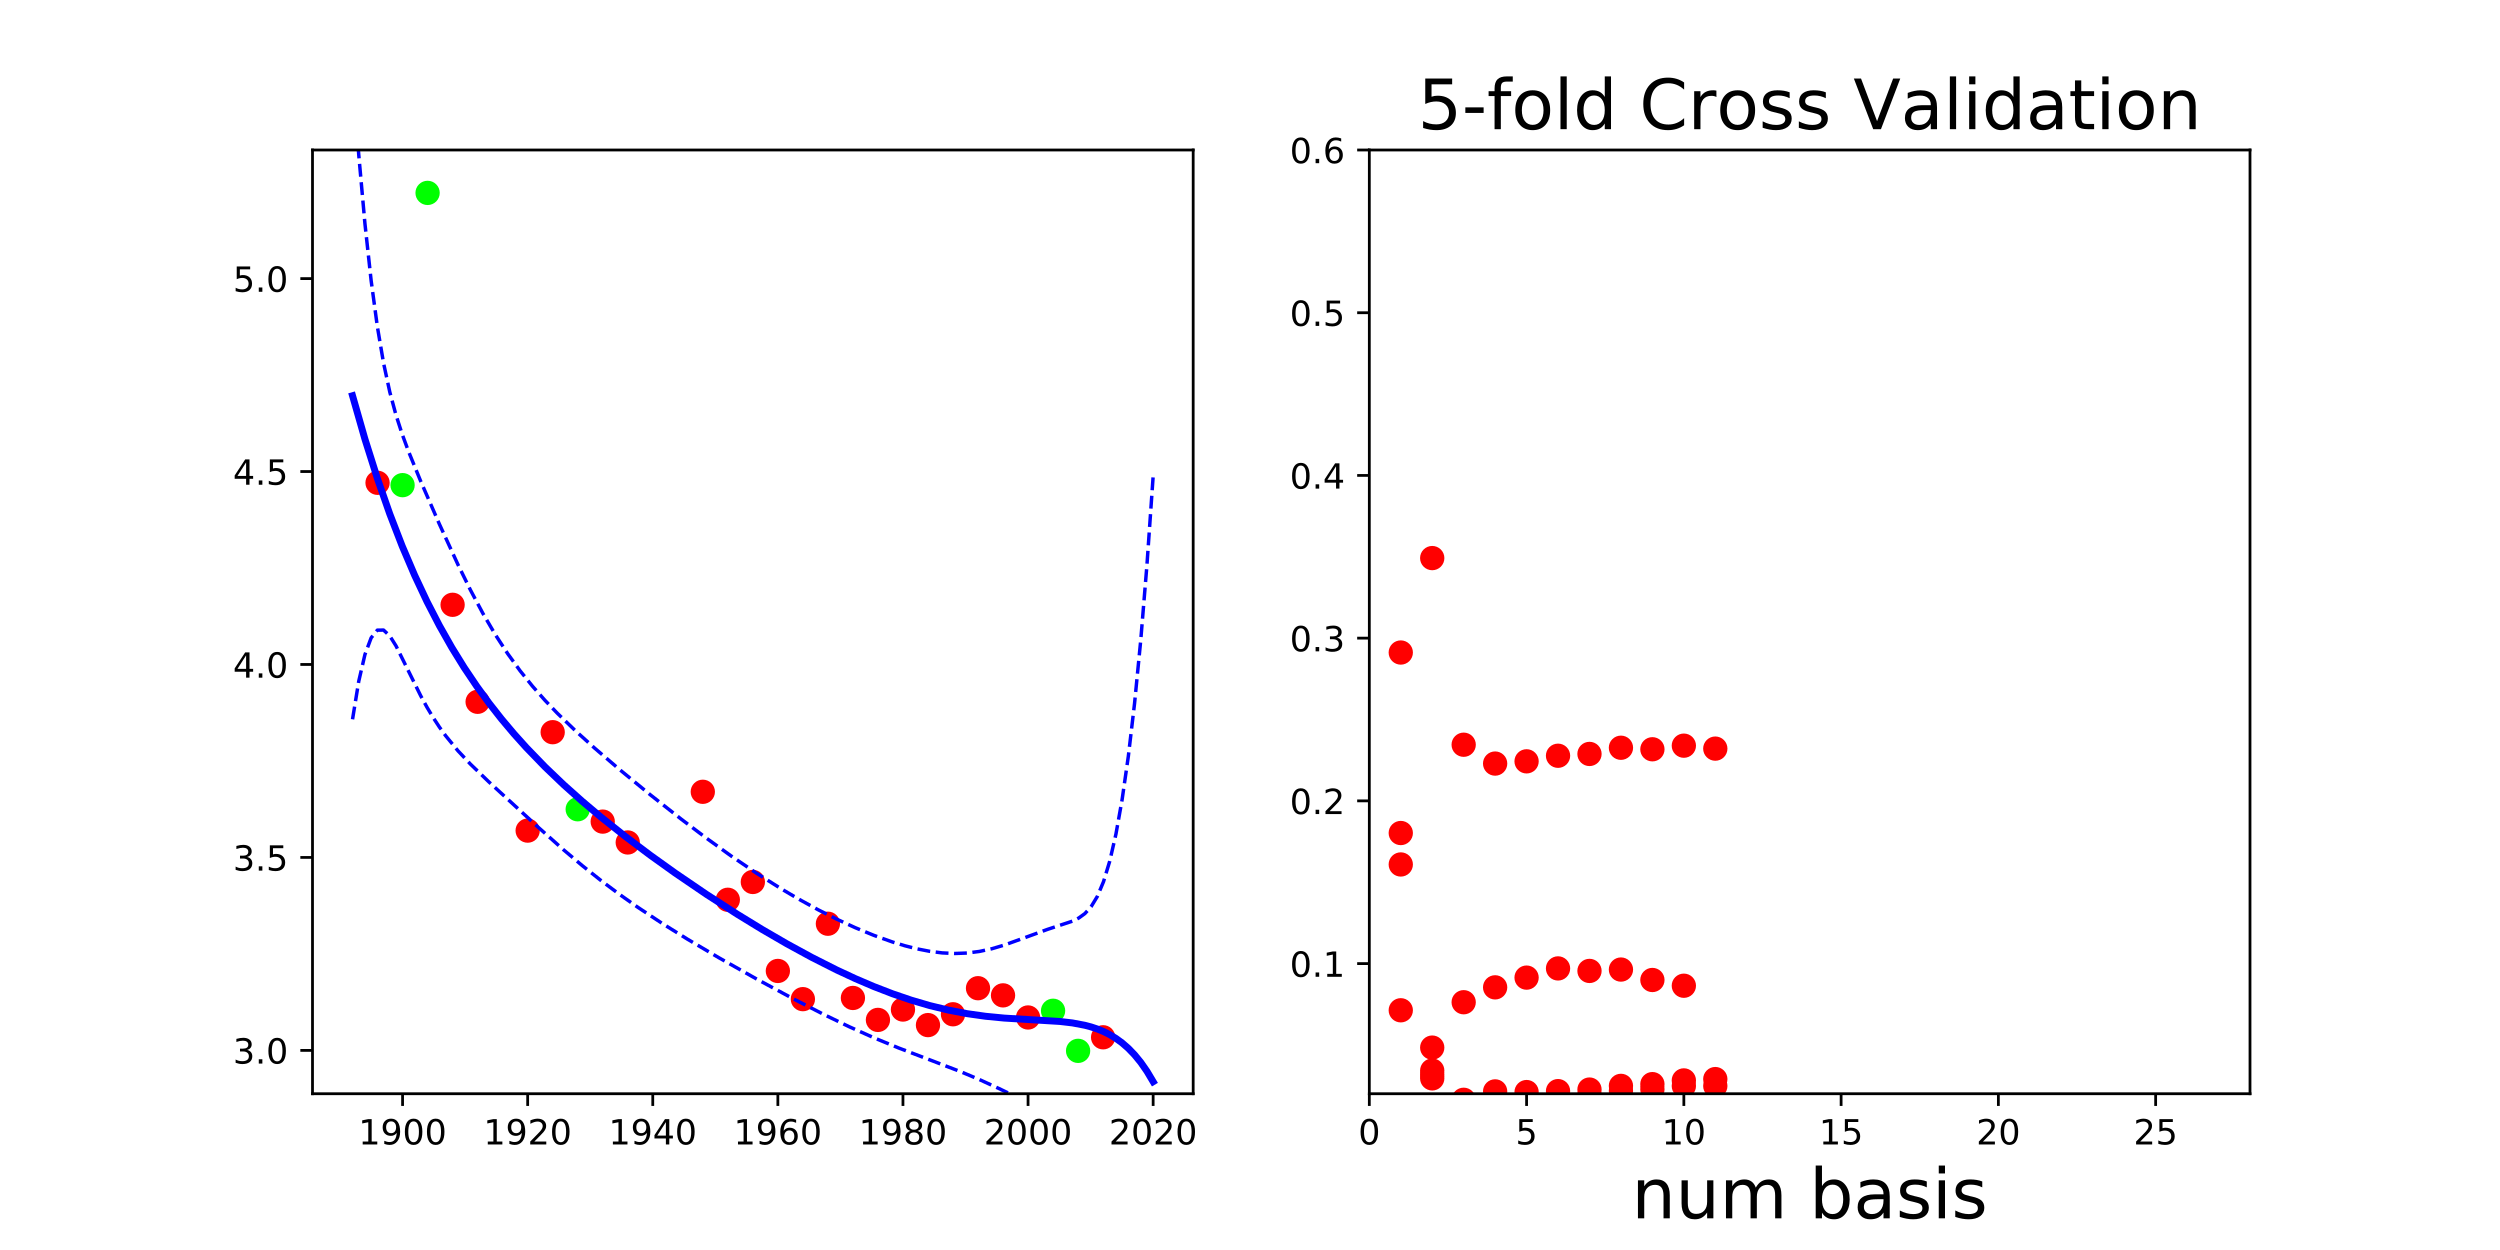 <?xml version="1.0" encoding="utf-8" standalone="no"?>
<!DOCTYPE svg PUBLIC "-//W3C//DTD SVG 1.1//EN"
  "http://www.w3.org/Graphics/SVG/1.1/DTD/svg11.dtd">
<!-- Created with matplotlib (http://matplotlib.org/) -->
<svg height="360pt" version="1.1" viewBox="0 0 720 360" width="720pt" xmlns="http://www.w3.org/2000/svg" xmlns:xlink="http://www.w3.org/1999/xlink">
 <defs>
  <style type="text/css">
*{stroke-linecap:butt;stroke-linejoin:round;}
  </style>
 </defs>
 <g id="figure_1">
  <g id="patch_1">
   <path d="M 0 360 
L 720 360 
L 720 0 
L 0 0 
z
" style="fill:none;"/>
  </g>
  <g id="axes_1">
   <g id="patch_2">
    <path d="M 90 315 
L 343.636 315 
L 343.636 43.2 
L 90 43.2 
z
" style="fill:none;"/>
   </g>
   <g id="matplotlib.axis_1">
    <g id="xtick_1">
     <g id="line2d_1">
      <defs>
       <path d="M 0 0 
L 0 3.5 
" id="m84b86512a8" style="stroke:#000000;stroke-width:0.8;"/>
      </defs>
      <g>
       <use style="stroke:#000000;stroke-width:0.8;" x="115.94" xlink:href="#m84b86512a8" y="315"/>
      </g>
     </g>
     <g id="text_1">
      <!-- 1900 -->
      <defs>
       <path d="M 12.406 8.297 
L 28.516 8.297 
L 28.516 63.922 
L 10.984 60.406 
L 10.984 69.391 
L 28.422 72.906 
L 38.281 72.906 
L 38.281 8.297 
L 54.391 8.297 
L 54.391 0 
L 12.406 0 
z
" id="DejaVuSans-31"/>
       <path d="M 10.984 1.516 
L 10.984 10.5 
Q 14.703 8.734 18.5 7.812 
Q 22.312 6.891 25.984 6.891 
Q 35.75 6.891 40.891 13.453 
Q 46.047 20.016 46.781 33.406 
Q 43.953 29.203 39.594 26.953 
Q 35.25 24.703 29.984 24.703 
Q 19.047 24.703 12.672 31.312 
Q 6.297 37.938 6.297 49.422 
Q 6.297 60.641 12.938 67.422 
Q 19.578 74.219 30.609 74.219 
Q 43.266 74.219 49.922 64.516 
Q 56.594 54.828 56.594 36.375 
Q 56.594 19.141 48.406 8.859 
Q 40.234 -1.422 26.422 -1.422 
Q 22.703 -1.422 18.891 -0.688 
Q 15.094 0.047 10.984 1.516 
z
M 30.609 32.422 
Q 37.25 32.422 41.125 36.953 
Q 45.016 41.5 45.016 49.422 
Q 45.016 57.281 41.125 61.844 
Q 37.25 66.406 30.609 66.406 
Q 23.969 66.406 20.094 61.844 
Q 16.219 57.281 16.219 49.422 
Q 16.219 41.5 20.094 36.953 
Q 23.969 32.422 30.609 32.422 
z
" id="DejaVuSans-39"/>
       <path d="M 31.781 66.406 
Q 24.172 66.406 20.328 58.906 
Q 16.5 51.422 16.5 36.375 
Q 16.5 21.391 20.328 13.891 
Q 24.172 6.391 31.781 6.391 
Q 39.453 6.391 43.281 13.891 
Q 47.125 21.391 47.125 36.375 
Q 47.125 51.422 43.281 58.906 
Q 39.453 66.406 31.781 66.406 
z
M 31.781 74.219 
Q 44.047 74.219 50.516 64.516 
Q 56.984 54.828 56.984 36.375 
Q 56.984 17.969 50.516 8.266 
Q 44.047 -1.422 31.781 -1.422 
Q 19.531 -1.422 13.062 8.266 
Q 6.594 17.969 6.594 36.375 
Q 6.594 54.828 13.062 64.516 
Q 19.531 74.219 31.781 74.219 
z
" id="DejaVuSans-30"/>
      </defs>
      <g transform="translate(103.215 329.598)scale(0.1 -0.1)">
       <use xlink:href="#DejaVuSans-31"/>
       <use x="63.623" xlink:href="#DejaVuSans-39"/>
       <use x="127.246" xlink:href="#DejaVuSans-30"/>
       <use x="190.869" xlink:href="#DejaVuSans-30"/>
      </g>
     </g>
    </g>
    <g id="xtick_2">
     <g id="line2d_2">
      <g>
       <use style="stroke:#000000;stroke-width:0.8;" x="151.968" xlink:href="#m84b86512a8" y="315"/>
      </g>
     </g>
     <g id="text_2">
      <!-- 1920 -->
      <defs>
       <path d="M 19.188 8.297 
L 53.609 8.297 
L 53.609 0 
L 7.328 0 
L 7.328 8.297 
Q 12.938 14.109 22.625 23.891 
Q 32.328 33.688 34.812 36.531 
Q 39.547 41.844 41.422 45.531 
Q 43.312 49.219 43.312 52.781 
Q 43.312 58.594 39.234 62.25 
Q 35.156 65.922 28.609 65.922 
Q 23.969 65.922 18.812 64.312 
Q 13.672 62.703 7.812 59.422 
L 7.812 69.391 
Q 13.766 71.781 18.938 73 
Q 24.125 74.219 28.422 74.219 
Q 39.75 74.219 46.484 68.547 
Q 53.219 62.891 53.219 53.422 
Q 53.219 48.922 51.531 44.891 
Q 49.859 40.875 45.406 35.406 
Q 44.188 33.984 37.641 27.219 
Q 31.109 20.453 19.188 8.297 
z
" id="DejaVuSans-32"/>
      </defs>
      <g transform="translate(139.243 329.598)scale(0.1 -0.1)">
       <use xlink:href="#DejaVuSans-31"/>
       <use x="63.623" xlink:href="#DejaVuSans-39"/>
       <use x="127.246" xlink:href="#DejaVuSans-32"/>
       <use x="190.869" xlink:href="#DejaVuSans-30"/>
      </g>
     </g>
    </g>
    <g id="xtick_3">
     <g id="line2d_3">
      <g>
       <use style="stroke:#000000;stroke-width:0.8;" x="187.996" xlink:href="#m84b86512a8" y="315"/>
      </g>
     </g>
     <g id="text_3">
      <!-- 1940 -->
      <defs>
       <path d="M 37.797 64.312 
L 12.891 25.391 
L 37.797 25.391 
z
M 35.203 72.906 
L 47.609 72.906 
L 47.609 25.391 
L 58.016 25.391 
L 58.016 17.188 
L 47.609 17.188 
L 47.609 0 
L 37.797 0 
L 37.797 17.188 
L 4.891 17.188 
L 4.891 26.703 
z
" id="DejaVuSans-34"/>
      </defs>
      <g transform="translate(175.271 329.598)scale(0.1 -0.1)">
       <use xlink:href="#DejaVuSans-31"/>
       <use x="63.623" xlink:href="#DejaVuSans-39"/>
       <use x="127.246" xlink:href="#DejaVuSans-34"/>
       <use x="190.869" xlink:href="#DejaVuSans-30"/>
      </g>
     </g>
    </g>
    <g id="xtick_4">
     <g id="line2d_4">
      <g>
       <use style="stroke:#000000;stroke-width:0.8;" x="224.024" xlink:href="#m84b86512a8" y="315"/>
      </g>
     </g>
     <g id="text_4">
      <!-- 1960 -->
      <defs>
       <path d="M 33.016 40.375 
Q 26.375 40.375 22.484 35.828 
Q 18.609 31.297 18.609 23.391 
Q 18.609 15.531 22.484 10.953 
Q 26.375 6.391 33.016 6.391 
Q 39.656 6.391 43.531 10.953 
Q 47.406 15.531 47.406 23.391 
Q 47.406 31.297 43.531 35.828 
Q 39.656 40.375 33.016 40.375 
z
M 52.594 71.297 
L 52.594 62.312 
Q 48.875 64.062 45.094 64.984 
Q 41.312 65.922 37.594 65.922 
Q 27.828 65.922 22.672 59.328 
Q 17.531 52.734 16.797 39.406 
Q 19.672 43.656 24.016 45.922 
Q 28.375 48.188 33.594 48.188 
Q 44.578 48.188 50.953 41.516 
Q 57.328 34.859 57.328 23.391 
Q 57.328 12.156 50.688 5.359 
Q 44.047 -1.422 33.016 -1.422 
Q 20.359 -1.422 13.672 8.266 
Q 6.984 17.969 6.984 36.375 
Q 6.984 53.656 15.188 63.938 
Q 23.391 74.219 37.203 74.219 
Q 40.922 74.219 44.703 73.484 
Q 48.484 72.75 52.594 71.297 
z
" id="DejaVuSans-36"/>
      </defs>
      <g transform="translate(211.299 329.598)scale(0.1 -0.1)">
       <use xlink:href="#DejaVuSans-31"/>
       <use x="63.623" xlink:href="#DejaVuSans-39"/>
       <use x="127.246" xlink:href="#DejaVuSans-36"/>
       <use x="190.869" xlink:href="#DejaVuSans-30"/>
      </g>
     </g>
    </g>
    <g id="xtick_5">
     <g id="line2d_5">
      <g>
       <use style="stroke:#000000;stroke-width:0.8;" x="260.052" xlink:href="#m84b86512a8" y="315"/>
      </g>
     </g>
     <g id="text_5">
      <!-- 1980 -->
      <defs>
       <path d="M 31.781 34.625 
Q 24.75 34.625 20.719 30.859 
Q 16.703 27.094 16.703 20.516 
Q 16.703 13.922 20.719 10.156 
Q 24.75 6.391 31.781 6.391 
Q 38.812 6.391 42.859 10.172 
Q 46.922 13.969 46.922 20.516 
Q 46.922 27.094 42.891 30.859 
Q 38.875 34.625 31.781 34.625 
z
M 21.922 38.812 
Q 15.578 40.375 12.031 44.719 
Q 8.5 49.078 8.5 55.328 
Q 8.5 64.062 14.719 69.141 
Q 20.953 74.219 31.781 74.219 
Q 42.672 74.219 48.875 69.141 
Q 55.078 64.062 55.078 55.328 
Q 55.078 49.078 51.531 44.719 
Q 48 40.375 41.703 38.812 
Q 48.828 37.156 52.797 32.312 
Q 56.781 27.484 56.781 20.516 
Q 56.781 9.906 50.312 4.234 
Q 43.844 -1.422 31.781 -1.422 
Q 19.734 -1.422 13.25 4.234 
Q 6.781 9.906 6.781 20.516 
Q 6.781 27.484 10.781 32.312 
Q 14.797 37.156 21.922 38.812 
z
M 18.312 54.391 
Q 18.312 48.734 21.844 45.562 
Q 25.391 42.391 31.781 42.391 
Q 38.141 42.391 41.719 45.562 
Q 45.312 48.734 45.312 54.391 
Q 45.312 60.062 41.719 63.234 
Q 38.141 66.406 31.781 66.406 
Q 25.391 66.406 21.844 63.234 
Q 18.312 60.062 18.312 54.391 
z
" id="DejaVuSans-38"/>
      </defs>
      <g transform="translate(247.327 329.598)scale(0.1 -0.1)">
       <use xlink:href="#DejaVuSans-31"/>
       <use x="63.623" xlink:href="#DejaVuSans-39"/>
       <use x="127.246" xlink:href="#DejaVuSans-38"/>
       <use x="190.869" xlink:href="#DejaVuSans-30"/>
      </g>
     </g>
    </g>
    <g id="xtick_6">
     <g id="line2d_6">
      <g>
       <use style="stroke:#000000;stroke-width:0.8;" x="296.08" xlink:href="#m84b86512a8" y="315"/>
      </g>
     </g>
     <g id="text_6">
      <!-- 2000 -->
      <g transform="translate(283.355 329.598)scale(0.1 -0.1)">
       <use xlink:href="#DejaVuSans-32"/>
       <use x="63.623" xlink:href="#DejaVuSans-30"/>
       <use x="127.246" xlink:href="#DejaVuSans-30"/>
       <use x="190.869" xlink:href="#DejaVuSans-30"/>
      </g>
     </g>
    </g>
    <g id="xtick_7">
     <g id="line2d_7">
      <g>
       <use style="stroke:#000000;stroke-width:0.8;" x="332.107" xlink:href="#m84b86512a8" y="315"/>
      </g>
     </g>
     <g id="text_7">
      <!-- 2020 -->
      <g transform="translate(319.382 329.598)scale(0.1 -0.1)">
       <use xlink:href="#DejaVuSans-32"/>
       <use x="63.623" xlink:href="#DejaVuSans-30"/>
       <use x="127.246" xlink:href="#DejaVuSans-32"/>
       <use x="190.869" xlink:href="#DejaVuSans-30"/>
      </g>
     </g>
    </g>
   </g>
   <g id="matplotlib.axis_2">
    <g id="ytick_1">
     <g id="line2d_8">
      <defs>
       <path d="M 0 0 
L -3.5 0 
" id="m1447ac84d7" style="stroke:#000000;stroke-width:0.8;"/>
      </defs>
      <g>
       <use style="stroke:#000000;stroke-width:0.8;" x="90" xlink:href="#m1447ac84d7" y="302.509"/>
      </g>
     </g>
     <g id="text_8">
      <!-- 3.0 -->
      <defs>
       <path d="M 40.578 39.312 
Q 47.656 37.797 51.625 33 
Q 55.609 28.219 55.609 21.188 
Q 55.609 10.406 48.188 4.484 
Q 40.766 -1.422 27.094 -1.422 
Q 22.516 -1.422 17.656 -0.516 
Q 12.797 0.391 7.625 2.203 
L 7.625 11.719 
Q 11.719 9.328 16.594 8.109 
Q 21.484 6.891 26.812 6.891 
Q 36.078 6.891 40.938 10.547 
Q 45.797 14.203 45.797 21.188 
Q 45.797 27.641 41.281 31.266 
Q 36.766 34.906 28.719 34.906 
L 20.219 34.906 
L 20.219 43.016 
L 29.109 43.016 
Q 36.375 43.016 40.234 45.922 
Q 44.094 48.828 44.094 54.297 
Q 44.094 59.906 40.109 62.906 
Q 36.141 65.922 28.719 65.922 
Q 24.656 65.922 20.016 65.031 
Q 15.375 64.156 9.812 62.312 
L 9.812 71.094 
Q 15.438 72.656 20.344 73.438 
Q 25.25 74.219 29.594 74.219 
Q 40.828 74.219 47.359 69.109 
Q 53.906 64.016 53.906 55.328 
Q 53.906 49.266 50.438 45.094 
Q 46.969 40.922 40.578 39.312 
z
" id="DejaVuSans-33"/>
       <path d="M 10.688 12.406 
L 21 12.406 
L 21 0 
L 10.688 0 
z
" id="DejaVuSans-2e"/>
      </defs>
      <g transform="translate(67.097 306.309)scale(0.1 -0.1)">
       <use xlink:href="#DejaVuSans-33"/>
       <use x="63.623" xlink:href="#DejaVuSans-2e"/>
       <use x="95.41" xlink:href="#DejaVuSans-30"/>
      </g>
     </g>
    </g>
    <g id="ytick_2">
     <g id="line2d_9">
      <g>
       <use style="stroke:#000000;stroke-width:0.8;" x="90" xlink:href="#m1447ac84d7" y="246.941"/>
      </g>
     </g>
     <g id="text_9">
      <!-- 3.5 -->
      <defs>
       <path d="M 10.797 72.906 
L 49.516 72.906 
L 49.516 64.594 
L 19.828 64.594 
L 19.828 46.734 
Q 21.969 47.469 24.109 47.828 
Q 26.266 48.188 28.422 48.188 
Q 40.625 48.188 47.75 41.5 
Q 54.891 34.812 54.891 23.391 
Q 54.891 11.625 47.562 5.094 
Q 40.234 -1.422 26.906 -1.422 
Q 22.312 -1.422 17.547 -0.641 
Q 12.797 0.141 7.719 1.703 
L 7.719 11.625 
Q 12.109 9.234 16.797 8.062 
Q 21.484 6.891 26.703 6.891 
Q 35.156 6.891 40.078 11.328 
Q 45.016 15.766 45.016 23.391 
Q 45.016 31 40.078 35.438 
Q 35.156 39.891 26.703 39.891 
Q 22.75 39.891 18.812 39.016 
Q 14.891 38.141 10.797 36.281 
z
" id="DejaVuSans-35"/>
      </defs>
      <g transform="translate(67.097 250.74)scale(0.1 -0.1)">
       <use xlink:href="#DejaVuSans-33"/>
       <use x="63.623" xlink:href="#DejaVuSans-2e"/>
       <use x="95.41" xlink:href="#DejaVuSans-35"/>
      </g>
     </g>
    </g>
    <g id="ytick_3">
     <g id="line2d_10">
      <g>
       <use style="stroke:#000000;stroke-width:0.8;" x="90" xlink:href="#m1447ac84d7" y="191.373"/>
      </g>
     </g>
     <g id="text_10">
      <!-- 4.0 -->
      <g transform="translate(67.097 195.172)scale(0.1 -0.1)">
       <use xlink:href="#DejaVuSans-34"/>
       <use x="63.623" xlink:href="#DejaVuSans-2e"/>
       <use x="95.41" xlink:href="#DejaVuSans-30"/>
      </g>
     </g>
    </g>
    <g id="ytick_4">
     <g id="line2d_11">
      <g>
       <use style="stroke:#000000;stroke-width:0.8;" x="90" xlink:href="#m1447ac84d7" y="135.804"/>
      </g>
     </g>
     <g id="text_11">
      <!-- 4.5 -->
      <g transform="translate(67.097 139.604)scale(0.1 -0.1)">
       <use xlink:href="#DejaVuSans-34"/>
       <use x="63.623" xlink:href="#DejaVuSans-2e"/>
       <use x="95.41" xlink:href="#DejaVuSans-35"/>
      </g>
     </g>
    </g>
    <g id="ytick_5">
     <g id="line2d_12">
      <g>
       <use style="stroke:#000000;stroke-width:0.8;" x="90" xlink:href="#m1447ac84d7" y="80.236"/>
      </g>
     </g>
     <g id="text_12">
      <!-- 5.0 -->
      <g transform="translate(67.097 84.035)scale(0.1 -0.1)">
       <use xlink:href="#DejaVuSans-35"/>
       <use x="63.623" xlink:href="#DejaVuSans-2e"/>
       <use x="95.41" xlink:href="#DejaVuSans-30"/>
      </g>
     </g>
    </g>
   </g>
   <g id="line2d_13">
    <defs>
     <path d="M 0 3 
C 0.796 3 1.559 2.684 2.121 2.121 
C 2.684 1.559 3 0.796 3 0 
C 3 -0.796 2.684 -1.559 2.121 -2.121 
C 1.559 -2.684 0.796 -3 0 -3 
C -0.796 -3 -1.559 -2.684 -2.121 -2.121 
C -2.684 -1.559 -3 -0.796 -3 0 
C -3 0.796 -2.684 1.559 -2.121 2.121 
C -1.559 2.684 -0.796 3 0 3 
z
" id="mefdc4d795a" style="stroke:#ff0000;"/>
    </defs>
    <g clip-path="url(#p06f02ef681)">
     <use style="fill:#ff0000;stroke:#ff0000;" x="274.463" xlink:href="#mefdc4d795a" y="292.11"/>
     <use style="fill:#ff0000;stroke:#ff0000;" x="137.557" xlink:href="#mefdc4d795a" y="202.118"/>
     <use style="fill:#ff0000;stroke:#ff0000;" x="252.846" xlink:href="#mefdc4d795a" y="293.734"/>
     <use style="fill:#ff0000;stroke:#ff0000;" x="224.024" xlink:href="#mefdc4d795a" y="279.634"/>
     <use style="fill:#ff0000;stroke:#ff0000;" x="267.257" xlink:href="#mefdc4d795a" y="295.227"/>
     <use style="fill:#ff0000;stroke:#ff0000;" x="202.407" xlink:href="#mefdc4d795a" y="228.036"/>
     <use style="fill:#ff0000;stroke:#ff0000;" x="159.174" xlink:href="#mefdc4d795a" y="210.872"/>
     <use style="fill:#ff0000;stroke:#ff0000;" x="173.585" xlink:href="#mefdc4d795a" y="236.623"/>
     <use style="fill:#ff0000;stroke:#ff0000;" x="180.79" xlink:href="#mefdc4d795a" y="242.628"/>
     <use style="fill:#ff0000;stroke:#ff0000;" x="260.052" xlink:href="#mefdc4d795a" y="290.749"/>
     <use style="fill:#ff0000;stroke:#ff0000;" x="288.874" xlink:href="#mefdc4d795a" y="286.667"/>
     <use style="fill:#ff0000;stroke:#ff0000;" x="108.735" xlink:href="#mefdc4d795a" y="139.046"/>
     <use style="fill:#ff0000;stroke:#ff0000;" x="238.435" xlink:href="#mefdc4d795a" y="266.035"/>
     <use style="fill:#ff0000;stroke:#ff0000;" x="151.968" xlink:href="#mefdc4d795a" y="239.216"/>
     <use style="fill:#ff0000;stroke:#ff0000;" x="130.351" xlink:href="#mefdc4d795a" y="174.182"/>
     <use style="fill:#ff0000;stroke:#ff0000;" x="317.696" xlink:href="#mefdc4d795a" y="298.739"/>
     <use style="fill:#ff0000;stroke:#ff0000;" x="216.818" xlink:href="#mefdc4d795a" y="254.006"/>
     <use style="fill:#ff0000;stroke:#ff0000;" x="281.668" xlink:href="#mefdc4d795a" y="284.603"/>
     <use style="fill:#ff0000;stroke:#ff0000;" x="296.08" xlink:href="#mefdc4d795a" y="293.032"/>
     <use style="fill:#ff0000;stroke:#ff0000;" x="231.229" xlink:href="#mefdc4d795a" y="287.755"/>
     <use style="fill:#ff0000;stroke:#ff0000;" x="209.613" xlink:href="#mefdc4d795a" y="259.134"/>
     <use style="fill:#ff0000;stroke:#ff0000;" x="245.64" xlink:href="#mefdc4d795a" y="287.413"/>
    </g>
   </g>
   <g id="line2d_14">
    <defs>
     <path d="M 0 3 
C 0.796 3 1.559 2.684 2.121 2.121 
C 2.684 1.559 3 0.796 3 0 
C 3 -0.796 2.684 -1.559 2.121 -2.121 
C 1.559 -2.684 0.796 -3 0 -3 
C -0.796 -3 -1.559 -2.684 -2.121 -2.121 
C -2.684 -1.559 -3 -0.796 -3 0 
C -3 0.796 -2.684 1.559 -2.121 2.121 
C -1.559 2.684 -0.796 3 0 3 
z
" id="m3cdc20bc3e" style="stroke:#00ff00;"/>
    </defs>
    <g clip-path="url(#p06f02ef681)">
     <use style="fill:#00ff00;stroke:#00ff00;" x="123.146" xlink:href="#m3cdc20bc3e" y="55.555"/>
     <use style="fill:#00ff00;stroke:#00ff00;" x="166.379" xlink:href="#m3cdc20bc3e" y="233.067"/>
     <use style="fill:#00ff00;stroke:#00ff00;" x="310.491" xlink:href="#m3cdc20bc3e" y="302.645"/>
     <use style="fill:#00ff00;stroke:#00ff00;" x="115.94" xlink:href="#m3cdc20bc3e" y="139.724"/>
     <use style="fill:#00ff00;stroke:#00ff00;" x="303.285" xlink:href="#m3cdc20bc3e" y="291.1"/>
    </g>
   </g>
   <g id="line2d_15">
    <path clip-path="url(#p06f02ef681)" d="M 101.529 113.968 
L 105.104 126.473 
L 108.679 137.784 
L 112.254 148.013 
L 115.828 157.27 
L 119.403 165.655 
L 122.978 173.266 
L 126.553 180.188 
L 130.128 186.505 
L 133.703 192.288 
L 137.278 197.604 
L 140.852 202.513 
L 144.427 207.067 
L 148.002 211.313 
L 151.577 215.293 
L 156.939 220.839 
L 162.302 225.968 
L 167.664 230.759 
L 173.026 235.278 
L 180.176 240.963 
L 187.326 246.336 
L 194.475 251.454 
L 203.412 257.541 
L 212.35 263.307 
L 219.499 267.683 
L 226.649 271.832 
L 233.799 275.729 
L 240.948 279.34 
L 246.311 281.836 
L 251.673 284.129 
L 257.035 286.201 
L 262.398 288.031 
L 267.76 289.603 
L 273.122 290.904 
L 278.485 291.929 
L 283.847 292.687 
L 289.209 293.207 
L 296.359 293.641 
L 305.296 294.186 
L 308.871 294.605 
L 312.446 295.281 
L 314.233 295.756 
L 316.021 296.348 
L 317.808 297.077 
L 319.595 297.97 
L 321.383 299.054 
L 323.17 300.358 
L 324.958 301.918 
L 326.745 303.77 
L 328.533 305.956 
L 330.32 308.523 
L 332.107 311.521 
L 332.107 311.521 
" style="fill:none;stroke:#0000ff;stroke-linecap:square;stroke-width:2;"/>
   </g>
   <g id="line2d_16">
    <path clip-path="url(#p06f02ef681)" d="M 101.529 20.776 
L 103.316 44.539 
L 105.104 64.445 
L 106.891 80.842 
L 108.679 94.084 
L 110.466 104.59 
L 112.254 112.876 
L 114.041 119.516 
L 115.828 125.053 
L 117.616 129.915 
L 121.191 138.667 
L 126.553 150.967 
L 131.915 162.658 
L 135.49 169.93 
L 139.065 176.651 
L 142.64 182.761 
L 146.215 188.26 
L 149.79 193.193 
L 153.364 197.637 
L 156.939 201.683 
L 160.514 205.417 
L 165.876 210.6 
L 171.239 215.446 
L 178.388 221.586 
L 187.326 228.928 
L 196.263 235.968 
L 203.412 241.365 
L 210.562 246.514 
L 217.712 251.371 
L 224.862 255.897 
L 230.224 259.053 
L 235.586 261.992 
L 240.948 264.703 
L 246.311 267.173 
L 251.673 269.381 
L 257.035 271.295 
L 260.61 272.379 
L 264.185 273.284 
L 267.76 273.98 
L 271.335 274.432 
L 274.91 274.607 
L 278.485 274.475 
L 282.059 274.017 
L 285.634 273.243 
L 289.209 272.188 
L 294.571 270.258 
L 301.721 267.65 
L 308.871 265.292 
L 310.658 264.408 
L 312.446 263.11 
L 314.233 261.14 
L 316.021 258.191 
L 317.808 253.933 
L 319.595 248.05 
L 321.383 240.252 
L 323.17 230.267 
L 324.958 217.827 
L 326.745 202.643 
L 328.533 184.392 
L 330.32 162.705 
L 332.107 137.165 
L 332.107 137.165 
" style="fill:none;stroke:#0000ff;stroke-dasharray:3.7,1.6;stroke-dashoffset:0;"/>
   </g>
   <g id="line2d_17">
    <path clip-path="url(#p06f02ef681)" d="M 101.529 207.161 
L 103.316 196.215 
L 105.104 188.501 
L 106.891 183.699 
L 108.679 181.483 
L 110.466 181.463 
L 112.254 183.15 
L 114.041 185.997 
L 117.616 193.216 
L 121.191 200.436 
L 122.978 203.7 
L 124.766 206.689 
L 126.553 209.41 
L 128.34 211.89 
L 131.915 216.259 
L 135.49 220.071 
L 140.852 225.242 
L 155.152 238.379 
L 162.302 244.743 
L 167.664 249.272 
L 173.026 253.546 
L 178.388 257.561 
L 183.751 261.34 
L 190.9 266.069 
L 198.05 270.519 
L 206.987 275.799 
L 217.712 281.847 
L 228.436 287.638 
L 237.374 292.224 
L 244.523 295.673 
L 251.673 298.877 
L 258.823 301.82 
L 267.76 305.227 
L 276.697 308.655 
L 282.059 310.908 
L 287.422 313.368 
L 307.083 322.786 
L 308.871 323.918 
L 310.658 325.399 
L 312.446 327.453 
L 314.233 330.372 
L 316.021 334.504 
L 317.808 340.222 
L 319.595 347.891 
L 321.383 357.856 
L 321.829 361 
L 321.829 361 
" style="fill:none;stroke:#0000ff;stroke-dasharray:3.7,1.6;stroke-dashoffset:0;"/>
   </g>
   <g id="patch_3">
    <path d="M 90 315 
L 90 43.2 
" style="fill:none;stroke:#000000;stroke-linecap:square;stroke-linejoin:miter;stroke-width:0.8;"/>
   </g>
   <g id="patch_4">
    <path d="M 343.636 315 
L 343.636 43.2 
" style="fill:none;stroke:#000000;stroke-linecap:square;stroke-linejoin:miter;stroke-width:0.8;"/>
   </g>
   <g id="patch_5">
    <path d="M 90 315 
L 343.636 315 
" style="fill:none;stroke:#000000;stroke-linecap:square;stroke-linejoin:miter;stroke-width:0.8;"/>
   </g>
   <g id="patch_6">
    <path d="M 90 43.2 
L 343.636 43.2 
" style="fill:none;stroke:#000000;stroke-linecap:square;stroke-linejoin:miter;stroke-width:0.8;"/>
   </g>
  </g>
  <g id="axes_2">
   <g id="patch_7">
    <path d="M 394.364 315 
L 648 315 
L 648 43.2 
L 394.364 43.2 
z
" style="fill:none;"/>
   </g>
   <g id="matplotlib.axis_3">
    <g id="xtick_8">
     <g id="line2d_18">
      <g>
       <use style="stroke:#000000;stroke-width:0.8;" x="394.364" xlink:href="#m84b86512a8" y="315"/>
      </g>
     </g>
     <g id="text_13">
      <!-- 0 -->
      <g transform="translate(391.182 329.598)scale(0.1 -0.1)">
       <use xlink:href="#DejaVuSans-30"/>
      </g>
     </g>
    </g>
    <g id="xtick_9">
     <g id="line2d_19">
      <g>
       <use style="stroke:#000000;stroke-width:0.8;" x="439.656" xlink:href="#m84b86512a8" y="315"/>
      </g>
     </g>
     <g id="text_14">
      <!-- 5 -->
      <g transform="translate(436.475 329.598)scale(0.1 -0.1)">
       <use xlink:href="#DejaVuSans-35"/>
      </g>
     </g>
    </g>
    <g id="xtick_10">
     <g id="line2d_20">
      <g>
       <use style="stroke:#000000;stroke-width:0.8;" x="484.948" xlink:href="#m84b86512a8" y="315"/>
      </g>
     </g>
     <g id="text_15">
      <!-- 10 -->
      <g transform="translate(478.586 329.598)scale(0.1 -0.1)">
       <use xlink:href="#DejaVuSans-31"/>
       <use x="63.623" xlink:href="#DejaVuSans-30"/>
      </g>
     </g>
    </g>
    <g id="xtick_11">
     <g id="line2d_21">
      <g>
       <use style="stroke:#000000;stroke-width:0.8;" x="530.24" xlink:href="#m84b86512a8" y="315"/>
      </g>
     </g>
     <g id="text_16">
      <!-- 15 -->
      <g transform="translate(523.878 329.598)scale(0.1 -0.1)">
       <use xlink:href="#DejaVuSans-31"/>
       <use x="63.623" xlink:href="#DejaVuSans-35"/>
      </g>
     </g>
    </g>
    <g id="xtick_12">
     <g id="line2d_22">
      <g>
       <use style="stroke:#000000;stroke-width:0.8;" x="575.532" xlink:href="#m84b86512a8" y="315"/>
      </g>
     </g>
     <g id="text_17">
      <!-- 20 -->
      <g transform="translate(569.17 329.598)scale(0.1 -0.1)">
       <use xlink:href="#DejaVuSans-32"/>
       <use x="63.623" xlink:href="#DejaVuSans-30"/>
      </g>
     </g>
    </g>
    <g id="xtick_13">
     <g id="line2d_23">
      <g>
       <use style="stroke:#000000;stroke-width:0.8;" x="620.825" xlink:href="#m84b86512a8" y="315"/>
      </g>
     </g>
     <g id="text_18">
      <!-- 25 -->
      <g transform="translate(614.462 329.598)scale(0.1 -0.1)">
       <use xlink:href="#DejaVuSans-32"/>
       <use x="63.623" xlink:href="#DejaVuSans-35"/>
      </g>
     </g>
    </g>
    <g id="text_19">
     <!-- num basis -->
     <defs>
      <path d="M 54.891 33.016 
L 54.891 0 
L 45.906 0 
L 45.906 32.719 
Q 45.906 40.484 42.875 44.328 
Q 39.844 48.188 33.797 48.188 
Q 26.516 48.188 22.312 43.547 
Q 18.109 38.922 18.109 30.906 
L 18.109 0 
L 9.078 0 
L 9.078 54.688 
L 18.109 54.688 
L 18.109 46.188 
Q 21.344 51.125 25.703 53.562 
Q 30.078 56 35.797 56 
Q 45.219 56 50.047 50.172 
Q 54.891 44.344 54.891 33.016 
z
" id="DejaVuSans-6e"/>
      <path d="M 8.5 21.578 
L 8.5 54.688 
L 17.484 54.688 
L 17.484 21.922 
Q 17.484 14.156 20.5 10.266 
Q 23.531 6.391 29.594 6.391 
Q 36.859 6.391 41.078 11.031 
Q 45.312 15.672 45.312 23.688 
L 45.312 54.688 
L 54.297 54.688 
L 54.297 0 
L 45.312 0 
L 45.312 8.406 
Q 42.047 3.422 37.719 1 
Q 33.406 -1.422 27.688 -1.422 
Q 18.266 -1.422 13.375 4.438 
Q 8.5 10.297 8.5 21.578 
z
M 31.109 56 
z
" id="DejaVuSans-75"/>
      <path d="M 52 44.188 
Q 55.375 50.25 60.062 53.125 
Q 64.75 56 71.094 56 
Q 79.641 56 84.281 50.016 
Q 88.922 44.047 88.922 33.016 
L 88.922 0 
L 79.891 0 
L 79.891 32.719 
Q 79.891 40.578 77.094 44.375 
Q 74.312 48.188 68.609 48.188 
Q 61.625 48.188 57.562 43.547 
Q 53.516 38.922 53.516 30.906 
L 53.516 0 
L 44.484 0 
L 44.484 32.719 
Q 44.484 40.625 41.703 44.406 
Q 38.922 48.188 33.109 48.188 
Q 26.219 48.188 22.156 43.531 
Q 18.109 38.875 18.109 30.906 
L 18.109 0 
L 9.078 0 
L 9.078 54.688 
L 18.109 54.688 
L 18.109 46.188 
Q 21.188 51.219 25.484 53.609 
Q 29.781 56 35.688 56 
Q 41.656 56 45.828 52.969 
Q 50 49.953 52 44.188 
z
" id="DejaVuSans-6d"/>
      <path id="DejaVuSans-20"/>
      <path d="M 48.688 27.297 
Q 48.688 37.203 44.609 42.844 
Q 40.531 48.484 33.406 48.484 
Q 26.266 48.484 22.188 42.844 
Q 18.109 37.203 18.109 27.297 
Q 18.109 17.391 22.188 11.75 
Q 26.266 6.109 33.406 6.109 
Q 40.531 6.109 44.609 11.75 
Q 48.688 17.391 48.688 27.297 
z
M 18.109 46.391 
Q 20.953 51.266 25.266 53.625 
Q 29.594 56 35.594 56 
Q 45.562 56 51.781 48.094 
Q 58.016 40.188 58.016 27.297 
Q 58.016 14.406 51.781 6.484 
Q 45.562 -1.422 35.594 -1.422 
Q 29.594 -1.422 25.266 0.953 
Q 20.953 3.328 18.109 8.203 
L 18.109 0 
L 9.078 0 
L 9.078 75.984 
L 18.109 75.984 
z
" id="DejaVuSans-62"/>
      <path d="M 34.281 27.484 
Q 23.391 27.484 19.188 25 
Q 14.984 22.516 14.984 16.5 
Q 14.984 11.719 18.141 8.906 
Q 21.297 6.109 26.703 6.109 
Q 34.188 6.109 38.703 11.406 
Q 43.219 16.703 43.219 25.484 
L 43.219 27.484 
z
M 52.203 31.203 
L 52.203 0 
L 43.219 0 
L 43.219 8.297 
Q 40.141 3.328 35.547 0.953 
Q 30.953 -1.422 24.312 -1.422 
Q 15.922 -1.422 10.953 3.297 
Q 6 8.016 6 15.922 
Q 6 25.141 12.172 29.828 
Q 18.359 34.516 30.609 34.516 
L 43.219 34.516 
L 43.219 35.406 
Q 43.219 41.609 39.141 45 
Q 35.062 48.391 27.688 48.391 
Q 23 48.391 18.547 47.266 
Q 14.109 46.141 10.016 43.891 
L 10.016 52.203 
Q 14.938 54.109 19.578 55.047 
Q 24.219 56 28.609 56 
Q 40.484 56 46.344 49.844 
Q 52.203 43.703 52.203 31.203 
z
" id="DejaVuSans-61"/>
      <path d="M 44.281 53.078 
L 44.281 44.578 
Q 40.484 46.531 36.375 47.5 
Q 32.281 48.484 27.875 48.484 
Q 21.188 48.484 17.844 46.438 
Q 14.5 44.391 14.5 40.281 
Q 14.5 37.156 16.891 35.375 
Q 19.281 33.594 26.516 31.984 
L 29.594 31.297 
Q 39.156 29.25 43.188 25.516 
Q 47.219 21.781 47.219 15.094 
Q 47.219 7.469 41.188 3.016 
Q 35.156 -1.422 24.609 -1.422 
Q 20.219 -1.422 15.453 -0.562 
Q 10.688 0.297 5.422 2 
L 5.422 11.281 
Q 10.406 8.688 15.234 7.391 
Q 20.062 6.109 24.812 6.109 
Q 31.156 6.109 34.562 8.281 
Q 37.984 10.453 37.984 14.406 
Q 37.984 18.062 35.516 20.016 
Q 33.062 21.969 24.703 23.781 
L 21.578 24.516 
Q 13.234 26.266 9.516 29.906 
Q 5.812 33.547 5.812 39.891 
Q 5.812 47.609 11.281 51.797 
Q 16.75 56 26.812 56 
Q 31.781 56 36.172 55.266 
Q 40.578 54.547 44.281 53.078 
z
" id="DejaVuSans-73"/>
      <path d="M 9.422 54.688 
L 18.406 54.688 
L 18.406 0 
L 9.422 0 
z
M 9.422 75.984 
L 18.406 75.984 
L 18.406 64.594 
L 9.422 64.594 
z
" id="DejaVuSans-69"/>
     </defs>
     <g transform="translate(469.915 350.875)scale(0.2 -0.2)">
      <use xlink:href="#DejaVuSans-6e"/>
      <use x="63.379" xlink:href="#DejaVuSans-75"/>
      <use x="126.758" xlink:href="#DejaVuSans-6d"/>
      <use x="224.17" xlink:href="#DejaVuSans-20"/>
      <use x="255.957" xlink:href="#DejaVuSans-62"/>
      <use x="319.434" xlink:href="#DejaVuSans-61"/>
      <use x="380.713" xlink:href="#DejaVuSans-73"/>
      <use x="432.812" xlink:href="#DejaVuSans-69"/>
      <use x="460.596" xlink:href="#DejaVuSans-73"/>
     </g>
    </g>
   </g>
   <g id="matplotlib.axis_4">
    <g id="ytick_6">
     <g id="line2d_24">
      <g>
       <use style="stroke:#000000;stroke-width:0.8;" x="394.364" xlink:href="#m1447ac84d7" y="277.51"/>
      </g>
     </g>
     <g id="text_20">
      <!-- 0.1 -->
      <g transform="translate(371.461 281.31)scale(0.1 -0.1)">
       <use xlink:href="#DejaVuSans-30"/>
       <use x="63.623" xlink:href="#DejaVuSans-2e"/>
       <use x="95.41" xlink:href="#DejaVuSans-31"/>
      </g>
     </g>
    </g>
    <g id="ytick_7">
     <g id="line2d_25">
      <g>
       <use style="stroke:#000000;stroke-width:0.8;" x="394.364" xlink:href="#m1447ac84d7" y="230.648"/>
      </g>
     </g>
     <g id="text_21">
      <!-- 0.2 -->
      <g transform="translate(371.461 234.447)scale(0.1 -0.1)">
       <use xlink:href="#DejaVuSans-30"/>
       <use x="63.623" xlink:href="#DejaVuSans-2e"/>
       <use x="95.41" xlink:href="#DejaVuSans-32"/>
      </g>
     </g>
    </g>
    <g id="ytick_8">
     <g id="line2d_26">
      <g>
       <use style="stroke:#000000;stroke-width:0.8;" x="394.364" xlink:href="#m1447ac84d7" y="183.786"/>
      </g>
     </g>
     <g id="text_22">
      <!-- 0.3 -->
      <g transform="translate(371.461 187.585)scale(0.1 -0.1)">
       <use xlink:href="#DejaVuSans-30"/>
       <use x="63.623" xlink:href="#DejaVuSans-2e"/>
       <use x="95.41" xlink:href="#DejaVuSans-33"/>
      </g>
     </g>
    </g>
    <g id="ytick_9">
     <g id="line2d_27">
      <g>
       <use style="stroke:#000000;stroke-width:0.8;" x="394.364" xlink:href="#m1447ac84d7" y="136.924"/>
      </g>
     </g>
     <g id="text_23">
      <!-- 0.4 -->
      <g transform="translate(371.461 140.723)scale(0.1 -0.1)">
       <use xlink:href="#DejaVuSans-30"/>
       <use x="63.623" xlink:href="#DejaVuSans-2e"/>
       <use x="95.41" xlink:href="#DejaVuSans-34"/>
      </g>
     </g>
    </g>
    <g id="ytick_10">
     <g id="line2d_28">
      <g>
       <use style="stroke:#000000;stroke-width:0.8;" x="394.364" xlink:href="#m1447ac84d7" y="90.062"/>
      </g>
     </g>
     <g id="text_24">
      <!-- 0.5 -->
      <g transform="translate(371.461 93.861)scale(0.1 -0.1)">
       <use xlink:href="#DejaVuSans-30"/>
       <use x="63.623" xlink:href="#DejaVuSans-2e"/>
       <use x="95.41" xlink:href="#DejaVuSans-35"/>
      </g>
     </g>
    </g>
    <g id="ytick_11">
     <g id="line2d_29">
      <g>
       <use style="stroke:#000000;stroke-width:0.8;" x="394.364" xlink:href="#m1447ac84d7" y="43.2"/>
      </g>
     </g>
     <g id="text_25">
      <!-- 0.6 -->
      <g transform="translate(371.461 46.999)scale(0.1 -0.1)">
       <use xlink:href="#DejaVuSans-30"/>
       <use x="63.623" xlink:href="#DejaVuSans-2e"/>
       <use x="95.41" xlink:href="#DejaVuSans-36"/>
      </g>
     </g>
    </g>
   </g>
   <g id="line2d_30">
    <g clip-path="url(#pf2da7b0b2f)">
     <use style="fill:#ff0000;stroke:#ff0000;" x="403.422" xlink:href="#mefdc4d795a" y="239.91"/>
    </g>
   </g>
   <g id="line2d_31">
    <g clip-path="url(#pf2da7b0b2f)">
     <use style="fill:#ff0000;stroke:#ff0000;" x="403.422" xlink:href="#mefdc4d795a" y="290.962"/>
    </g>
   </g>
   <g id="line2d_32">
    <g clip-path="url(#pf2da7b0b2f)"/>
   </g>
   <g id="line2d_33">
    <g clip-path="url(#pf2da7b0b2f)">
     <use style="fill:#ff0000;stroke:#ff0000;" x="403.422" xlink:href="#mefdc4d795a" y="187.926"/>
    </g>
   </g>
   <g id="line2d_34">
    <g clip-path="url(#pf2da7b0b2f)">
     <use style="fill:#ff0000;stroke:#ff0000;" x="403.422" xlink:href="#mefdc4d795a" y="248.965"/>
    </g>
   </g>
   <g id="line2d_35">
    <g clip-path="url(#pf2da7b0b2f)">
     <use style="fill:#ff0000;stroke:#ff0000;" x="412.481" xlink:href="#mefdc4d795a" y="309.515"/>
    </g>
   </g>
   <g id="line2d_36">
    <g clip-path="url(#pf2da7b0b2f)">
     <use style="fill:#ff0000;stroke:#ff0000;" x="412.481" xlink:href="#mefdc4d795a" y="310.572"/>
    </g>
   </g>
   <g id="line2d_37">
    <g clip-path="url(#pf2da7b0b2f)">
     <use style="fill:#ff0000;stroke:#ff0000;" x="412.481" xlink:href="#mefdc4d795a" y="160.73"/>
    </g>
   </g>
   <g id="line2d_38">
    <g clip-path="url(#pf2da7b0b2f)">
     <use style="fill:#ff0000;stroke:#ff0000;" x="412.481" xlink:href="#mefdc4d795a" y="301.71"/>
    </g>
   </g>
   <g id="line2d_39">
    <g clip-path="url(#pf2da7b0b2f)">
     <use style="fill:#ff0000;stroke:#ff0000;" x="412.481" xlink:href="#mefdc4d795a" y="308.333"/>
    </g>
   </g>
   <g id="line2d_40">
    <g clip-path="url(#pf2da7b0b2f)">
     <use style="fill:#ff0000;stroke:#ff0000;" x="421.539" xlink:href="#mefdc4d795a" y="317.002"/>
    </g>
   </g>
   <g id="line2d_41">
    <g clip-path="url(#pf2da7b0b2f)">
     <use style="fill:#ff0000;stroke:#ff0000;" x="421.539" xlink:href="#mefdc4d795a" y="316.741"/>
    </g>
   </g>
   <g id="line2d_42">
    <g clip-path="url(#pf2da7b0b2f)">
     <use style="fill:#ff0000;stroke:#ff0000;" x="421.539" xlink:href="#mefdc4d795a" y="214.481"/>
    </g>
   </g>
   <g id="line2d_43">
    <g clip-path="url(#pf2da7b0b2f)">
     <use style="fill:#ff0000;stroke:#ff0000;" x="421.539" xlink:href="#mefdc4d795a" y="288.643"/>
    </g>
   </g>
   <g id="line2d_44">
    <g clip-path="url(#pf2da7b0b2f)">
     <use style="fill:#ff0000;stroke:#ff0000;" x="421.539" xlink:href="#mefdc4d795a" y="322.678"/>
    </g>
   </g>
   <g id="line2d_45">
    <g clip-path="url(#pf2da7b0b2f)">
     <use style="fill:#ff0000;stroke:#ff0000;" x="430.597" xlink:href="#mefdc4d795a" y="316.434"/>
    </g>
   </g>
   <g id="line2d_46">
    <g clip-path="url(#pf2da7b0b2f)">
     <use style="fill:#ff0000;stroke:#ff0000;" x="430.597" xlink:href="#mefdc4d795a" y="314.324"/>
    </g>
   </g>
   <g id="line2d_47">
    <g clip-path="url(#pf2da7b0b2f)">
     <use style="fill:#ff0000;stroke:#ff0000;" x="430.597" xlink:href="#mefdc4d795a" y="219.909"/>
    </g>
   </g>
   <g id="line2d_48">
    <g clip-path="url(#pf2da7b0b2f)">
     <use style="fill:#ff0000;stroke:#ff0000;" x="430.597" xlink:href="#mefdc4d795a" y="284.358"/>
    </g>
   </g>
   <g id="line2d_49">
    <g clip-path="url(#pf2da7b0b2f)">
     <use style="fill:#ff0000;stroke:#ff0000;" x="430.597" xlink:href="#mefdc4d795a" y="322.491"/>
    </g>
   </g>
   <g id="line2d_50">
    <g clip-path="url(#pf2da7b0b2f)">
     <use style="fill:#ff0000;stroke:#ff0000;" x="439.656" xlink:href="#mefdc4d795a" y="316.647"/>
    </g>
   </g>
   <g id="line2d_51">
    <g clip-path="url(#pf2da7b0b2f)">
     <use style="fill:#ff0000;stroke:#ff0000;" x="439.656" xlink:href="#mefdc4d795a" y="314.517"/>
    </g>
   </g>
   <g id="line2d_52">
    <g clip-path="url(#pf2da7b0b2f)">
     <use style="fill:#ff0000;stroke:#ff0000;" x="439.656" xlink:href="#mefdc4d795a" y="219.265"/>
    </g>
   </g>
   <g id="line2d_53">
    <g clip-path="url(#pf2da7b0b2f)">
     <use style="fill:#ff0000;stroke:#ff0000;" x="439.656" xlink:href="#mefdc4d795a" y="281.554"/>
    </g>
   </g>
   <g id="line2d_54">
    <g clip-path="url(#pf2da7b0b2f)">
     <use style="fill:#ff0000;stroke:#ff0000;" x="439.656" xlink:href="#mefdc4d795a" y="322.022"/>
    </g>
   </g>
   <g id="line2d_55">
    <g clip-path="url(#pf2da7b0b2f)">
     <use style="fill:#ff0000;stroke:#ff0000;" x="448.714" xlink:href="#mefdc4d795a" y="316.265"/>
    </g>
   </g>
   <g id="line2d_56">
    <g clip-path="url(#pf2da7b0b2f)">
     <use style="fill:#ff0000;stroke:#ff0000;" x="448.714" xlink:href="#mefdc4d795a" y="314.245"/>
    </g>
   </g>
   <g id="line2d_57">
    <g clip-path="url(#pf2da7b0b2f)">
     <use style="fill:#ff0000;stroke:#ff0000;" x="448.714" xlink:href="#mefdc4d795a" y="217.657"/>
    </g>
   </g>
   <g id="line2d_58">
    <g clip-path="url(#pf2da7b0b2f)">
     <use style="fill:#ff0000;stroke:#ff0000;" x="448.714" xlink:href="#mefdc4d795a" y="278.906"/>
    </g>
   </g>
   <g id="line2d_59">
    <g clip-path="url(#pf2da7b0b2f)">
     <use style="fill:#ff0000;stroke:#ff0000;" x="448.714" xlink:href="#mefdc4d795a" y="321.893"/>
    </g>
   </g>
   <g id="line2d_60">
    <g clip-path="url(#pf2da7b0b2f)">
     <use style="fill:#ff0000;stroke:#ff0000;" x="457.773" xlink:href="#mefdc4d795a" y="315.396"/>
    </g>
   </g>
   <g id="line2d_61">
    <g clip-path="url(#pf2da7b0b2f)">
     <use style="fill:#ff0000;stroke:#ff0000;" x="457.773" xlink:href="#mefdc4d795a" y="313.794"/>
    </g>
   </g>
   <g id="line2d_62">
    <g clip-path="url(#pf2da7b0b2f)">
     <use style="fill:#ff0000;stroke:#ff0000;" x="457.773" xlink:href="#mefdc4d795a" y="217.135"/>
    </g>
   </g>
   <g id="line2d_63">
    <g clip-path="url(#pf2da7b0b2f)">
     <use style="fill:#ff0000;stroke:#ff0000;" x="457.773" xlink:href="#mefdc4d795a" y="279.628"/>
    </g>
   </g>
   <g id="line2d_64">
    <g clip-path="url(#pf2da7b0b2f)">
     <use style="fill:#ff0000;stroke:#ff0000;" x="457.773" xlink:href="#mefdc4d795a" y="322.177"/>
    </g>
   </g>
   <g id="line2d_65">
    <g clip-path="url(#pf2da7b0b2f)">
     <use style="fill:#ff0000;stroke:#ff0000;" x="466.831" xlink:href="#mefdc4d795a" y="314.182"/>
    </g>
   </g>
   <g id="line2d_66">
    <g clip-path="url(#pf2da7b0b2f)">
     <use style="fill:#ff0000;stroke:#ff0000;" x="466.831" xlink:href="#mefdc4d795a" y="312.733"/>
    </g>
   </g>
   <g id="line2d_67">
    <g clip-path="url(#pf2da7b0b2f)">
     <use style="fill:#ff0000;stroke:#ff0000;" x="466.831" xlink:href="#mefdc4d795a" y="215.352"/>
    </g>
   </g>
   <g id="line2d_68">
    <g clip-path="url(#pf2da7b0b2f)">
     <use style="fill:#ff0000;stroke:#ff0000;" x="466.831" xlink:href="#mefdc4d795a" y="279.233"/>
    </g>
   </g>
   <g id="line2d_69">
    <g clip-path="url(#pf2da7b0b2f)">
     <use style="fill:#ff0000;stroke:#ff0000;" x="466.831" xlink:href="#mefdc4d795a" y="321.802"/>
    </g>
   </g>
   <g id="line2d_70">
    <g clip-path="url(#pf2da7b0b2f)">
     <use style="fill:#ff0000;stroke:#ff0000;" x="475.89" xlink:href="#mefdc4d795a" y="313.697"/>
    </g>
   </g>
   <g id="line2d_71">
    <g clip-path="url(#pf2da7b0b2f)">
     <use style="fill:#ff0000;stroke:#ff0000;" x="475.89" xlink:href="#mefdc4d795a" y="312.231"/>
    </g>
   </g>
   <g id="line2d_72">
    <g clip-path="url(#pf2da7b0b2f)">
     <use style="fill:#ff0000;stroke:#ff0000;" x="475.89" xlink:href="#mefdc4d795a" y="215.791"/>
    </g>
   </g>
   <g id="line2d_73">
    <g clip-path="url(#pf2da7b0b2f)">
     <use style="fill:#ff0000;stroke:#ff0000;" x="475.89" xlink:href="#mefdc4d795a" y="282.237"/>
    </g>
   </g>
   <g id="line2d_74">
    <g clip-path="url(#pf2da7b0b2f)">
     <use style="fill:#ff0000;stroke:#ff0000;" x="475.89" xlink:href="#mefdc4d795a" y="322.024"/>
    </g>
   </g>
   <g id="line2d_75">
    <g clip-path="url(#pf2da7b0b2f)">
     <use style="fill:#ff0000;stroke:#ff0000;" x="484.948" xlink:href="#mefdc4d795a" y="312.765"/>
    </g>
   </g>
   <g id="line2d_76">
    <g clip-path="url(#pf2da7b0b2f)">
     <use style="fill:#ff0000;stroke:#ff0000;" x="484.948" xlink:href="#mefdc4d795a" y="311.161"/>
    </g>
   </g>
   <g id="line2d_77">
    <g clip-path="url(#pf2da7b0b2f)">
     <use style="fill:#ff0000;stroke:#ff0000;" x="484.948" xlink:href="#mefdc4d795a" y="214.754"/>
    </g>
   </g>
   <g id="line2d_78">
    <g clip-path="url(#pf2da7b0b2f)">
     <use style="fill:#ff0000;stroke:#ff0000;" x="484.948" xlink:href="#mefdc4d795a" y="283.891"/>
    </g>
   </g>
   <g id="line2d_79">
    <g clip-path="url(#pf2da7b0b2f)">
     <use style="fill:#ff0000;stroke:#ff0000;" x="484.948" xlink:href="#mefdc4d795a" y="321.738"/>
    </g>
   </g>
   <g id="line2d_80">
    <g clip-path="url(#pf2da7b0b2f)">
     <use style="fill:#ff0000;stroke:#ff0000;" x="494.006" xlink:href="#mefdc4d795a" y="312.763"/>
    </g>
   </g>
   <g id="line2d_81">
    <g clip-path="url(#pf2da7b0b2f)">
     <use style="fill:#ff0000;stroke:#ff0000;" x="494.006" xlink:href="#mefdc4d795a" y="310.776"/>
    </g>
   </g>
   <g id="line2d_82">
    <g clip-path="url(#pf2da7b0b2f)">
     <use style="fill:#ff0000;stroke:#ff0000;" x="494.006" xlink:href="#mefdc4d795a" y="215.603"/>
    </g>
   </g>
   <g id="patch_8">
    <path d="M 394.364 315 
L 394.364 43.2 
" style="fill:none;stroke:#000000;stroke-linecap:square;stroke-linejoin:miter;stroke-width:0.8;"/>
   </g>
   <g id="patch_9">
    <path d="M 648 315 
L 648 43.2 
" style="fill:none;stroke:#000000;stroke-linecap:square;stroke-linejoin:miter;stroke-width:0.8;"/>
   </g>
   <g id="patch_10">
    <path d="M 394.364 315 
L 648 315 
" style="fill:none;stroke:#000000;stroke-linecap:square;stroke-linejoin:miter;stroke-width:0.8;"/>
   </g>
   <g id="patch_11">
    <path d="M 394.364 43.2 
L 648 43.2 
" style="fill:none;stroke:#000000;stroke-linecap:square;stroke-linejoin:miter;stroke-width:0.8;"/>
   </g>
   <g id="text_26">
    <!-- 5-fold Cross Validation -->
    <defs>
     <path d="M 4.891 31.391 
L 31.203 31.391 
L 31.203 23.391 
L 4.891 23.391 
z
" id="DejaVuSans-2d"/>
     <path d="M 37.109 75.984 
L 37.109 68.5 
L 28.516 68.5 
Q 23.688 68.5 21.797 66.547 
Q 19.922 64.594 19.922 59.516 
L 19.922 54.688 
L 34.719 54.688 
L 34.719 47.703 
L 19.922 47.703 
L 19.922 0 
L 10.891 0 
L 10.891 47.703 
L 2.297 47.703 
L 2.297 54.688 
L 10.891 54.688 
L 10.891 58.5 
Q 10.891 67.625 15.141 71.797 
Q 19.391 75.984 28.609 75.984 
z
" id="DejaVuSans-66"/>
     <path d="M 30.609 48.391 
Q 23.391 48.391 19.188 42.75 
Q 14.984 37.109 14.984 27.297 
Q 14.984 17.484 19.156 11.844 
Q 23.344 6.203 30.609 6.203 
Q 37.797 6.203 41.984 11.859 
Q 46.188 17.531 46.188 27.297 
Q 46.188 37.016 41.984 42.703 
Q 37.797 48.391 30.609 48.391 
z
M 30.609 56 
Q 42.328 56 49.016 48.375 
Q 55.719 40.766 55.719 27.297 
Q 55.719 13.875 49.016 6.219 
Q 42.328 -1.422 30.609 -1.422 
Q 18.844 -1.422 12.172 6.219 
Q 5.516 13.875 5.516 27.297 
Q 5.516 40.766 12.172 48.375 
Q 18.844 56 30.609 56 
z
" id="DejaVuSans-6f"/>
     <path d="M 9.422 75.984 
L 18.406 75.984 
L 18.406 0 
L 9.422 0 
z
" id="DejaVuSans-6c"/>
     <path d="M 45.406 46.391 
L 45.406 75.984 
L 54.391 75.984 
L 54.391 0 
L 45.406 0 
L 45.406 8.203 
Q 42.578 3.328 38.25 0.953 
Q 33.938 -1.422 27.875 -1.422 
Q 17.969 -1.422 11.734 6.484 
Q 5.516 14.406 5.516 27.297 
Q 5.516 40.188 11.734 48.094 
Q 17.969 56 27.875 56 
Q 33.938 56 38.25 53.625 
Q 42.578 51.266 45.406 46.391 
z
M 14.797 27.297 
Q 14.797 17.391 18.875 11.75 
Q 22.953 6.109 30.078 6.109 
Q 37.203 6.109 41.297 11.75 
Q 45.406 17.391 45.406 27.297 
Q 45.406 37.203 41.297 42.844 
Q 37.203 48.484 30.078 48.484 
Q 22.953 48.484 18.875 42.844 
Q 14.797 37.203 14.797 27.297 
z
" id="DejaVuSans-64"/>
     <path d="M 64.406 67.281 
L 64.406 56.891 
Q 59.422 61.531 53.781 63.812 
Q 48.141 66.109 41.797 66.109 
Q 29.297 66.109 22.656 58.469 
Q 16.016 50.828 16.016 36.375 
Q 16.016 21.969 22.656 14.328 
Q 29.297 6.688 41.797 6.688 
Q 48.141 6.688 53.781 8.984 
Q 59.422 11.281 64.406 15.922 
L 64.406 5.609 
Q 59.234 2.094 53.438 0.328 
Q 47.656 -1.422 41.219 -1.422 
Q 24.656 -1.422 15.125 8.703 
Q 5.609 18.844 5.609 36.375 
Q 5.609 53.953 15.125 64.078 
Q 24.656 74.219 41.219 74.219 
Q 47.75 74.219 53.531 72.484 
Q 59.328 70.75 64.406 67.281 
z
" id="DejaVuSans-43"/>
     <path d="M 41.109 46.297 
Q 39.594 47.172 37.812 47.578 
Q 36.031 48 33.891 48 
Q 26.266 48 22.188 43.047 
Q 18.109 38.094 18.109 28.812 
L 18.109 0 
L 9.078 0 
L 9.078 54.688 
L 18.109 54.688 
L 18.109 46.188 
Q 20.953 51.172 25.484 53.578 
Q 30.031 56 36.531 56 
Q 37.453 56 38.578 55.875 
Q 39.703 55.766 41.062 55.516 
z
" id="DejaVuSans-72"/>
     <path d="M 28.609 0 
L 0.781 72.906 
L 11.078 72.906 
L 34.188 11.531 
L 57.328 72.906 
L 67.578 72.906 
L 39.797 0 
z
" id="DejaVuSans-56"/>
     <path d="M 18.312 70.219 
L 18.312 54.688 
L 36.812 54.688 
L 36.812 47.703 
L 18.312 47.703 
L 18.312 18.016 
Q 18.312 11.328 20.141 9.422 
Q 21.969 7.516 27.594 7.516 
L 36.812 7.516 
L 36.812 0 
L 27.594 0 
Q 17.188 0 13.234 3.875 
Q 9.281 7.766 9.281 18.016 
L 9.281 47.703 
L 2.688 47.703 
L 2.688 54.688 
L 9.281 54.688 
L 9.281 70.219 
z
" id="DejaVuSans-74"/>
    </defs>
    <g transform="translate(408.316 37.2)scale(0.2 -0.2)">
     <use xlink:href="#DejaVuSans-35"/>
     <use x="63.623" xlink:href="#DejaVuSans-2d"/>
     <use x="99.707" xlink:href="#DejaVuSans-66"/>
     <use x="134.912" xlink:href="#DejaVuSans-6f"/>
     <use x="196.094" xlink:href="#DejaVuSans-6c"/>
     <use x="223.877" xlink:href="#DejaVuSans-64"/>
     <use x="287.354" xlink:href="#DejaVuSans-20"/>
     <use x="319.141" xlink:href="#DejaVuSans-43"/>
     <use x="388.965" xlink:href="#DejaVuSans-72"/>
     <use x="430.047" xlink:href="#DejaVuSans-6f"/>
     <use x="491.229" xlink:href="#DejaVuSans-73"/>
     <use x="543.328" xlink:href="#DejaVuSans-73"/>
     <use x="595.428" xlink:href="#DejaVuSans-20"/>
     <use x="627.215" xlink:href="#DejaVuSans-56"/>
     <use x="695.514" xlink:href="#DejaVuSans-61"/>
     <use x="756.793" xlink:href="#DejaVuSans-6c"/>
     <use x="784.576" xlink:href="#DejaVuSans-69"/>
     <use x="812.359" xlink:href="#DejaVuSans-64"/>
     <use x="875.836" xlink:href="#DejaVuSans-61"/>
     <use x="937.115" xlink:href="#DejaVuSans-74"/>
     <use x="976.324" xlink:href="#DejaVuSans-69"/>
     <use x="1004.107" xlink:href="#DejaVuSans-6f"/>
     <use x="1065.289" xlink:href="#DejaVuSans-6e"/>
    </g>
   </g>
  </g>
 </g>
 <defs>
  <clipPath id="p06f02ef681">
   <rect height="271.8" width="253.636" x="90" y="43.2"/>
  </clipPath>
  <clipPath id="pf2da7b0b2f">
   <rect height="271.8" width="253.636" x="394.364" y="43.2"/>
  </clipPath>
 </defs>
</svg>
